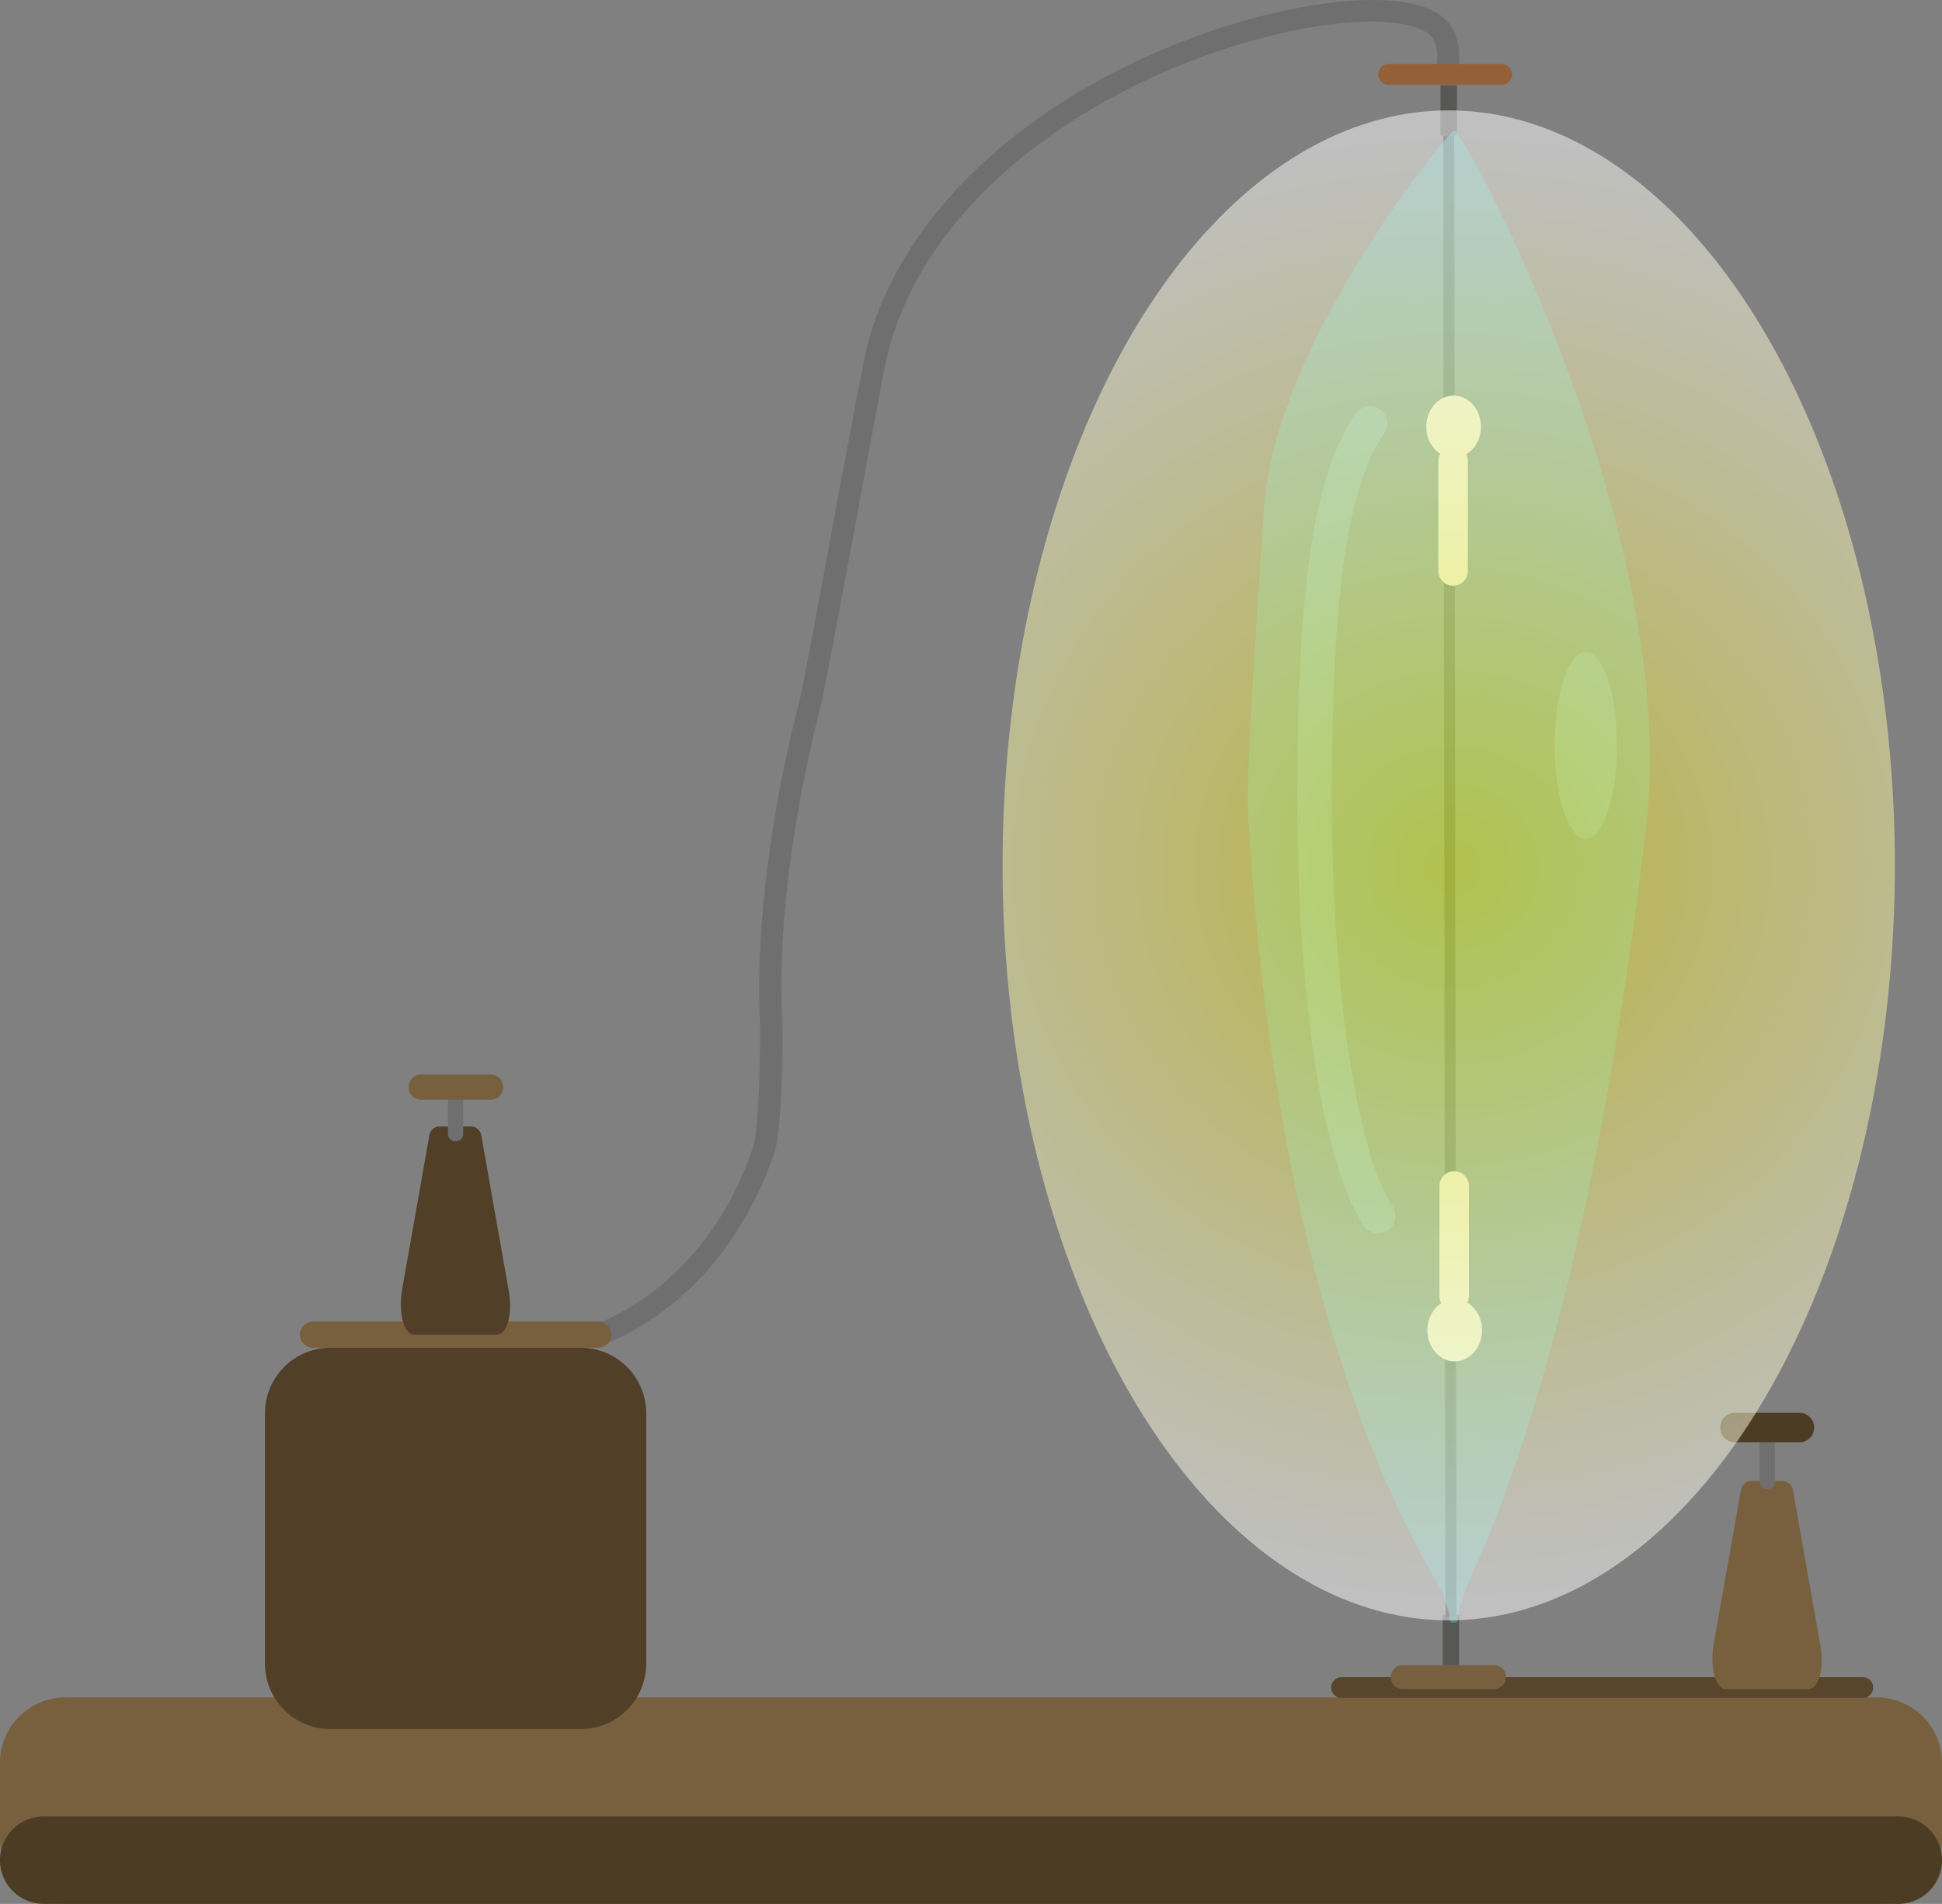 <svg id="swan-light2" xmlns="http://www.w3.org/2000/svg" xmlns:xlink="http://www.w3.org/1999/xlink" viewBox="0 0 355.5 348.51"><rect x="0" y="0" width="355.5" height="348.51" fill="#808080" stroke="none"/><defs><style>.swanLight2Timeline-1{fill:#706f6f;}.swanLight2Timeline-2{fill:#936037;}.swanLight2Timeline-3,.swanLight2Timeline-8{fill:none;stroke-miterlimit:10;}.swanLight2Timeline-3{stroke:#575756;stroke-width:3px;}.swanLight2Timeline-4{fill:#785f3e;}.swanLight2Timeline-5{fill:#58452b;}.swanLight2Timeline-6{fill:#4c3c24;}.swanLight2Timeline-7{fill:#514027;}.swanLight2Timeline-8{stroke:#3c3c3b;stroke-width:2px;}.swanLight2Timeline-9{fill:#5cbeb8;}.swanLight2Timeline-10,.swanLight2Timeline-12,.swanLight2Timeline-9{opacity:0.5;}.swanLight2Timeline-10,.swanLight2Timeline-9{isolation:isolate;}.swanLight2Timeline-10{fill:#81cbd8;}.swanLight2Timeline-11{fill:#e5f1e1;}.swanLight2Timeline-12{fill:url(#radial-gradient);}</style><radialGradient id="radial-gradient" cx="262.88" cy="160.5" r="124.59" gradientTransform="translate(-23.14 -13.01) scale(1.1 1.07)" gradientUnits="userSpaceOnUse"><stop offset="0" stop-color="#f3e600"/><stop offset="0.5" stop-color="#f9f387"/><stop offset="0.85" stop-color="#fdfcdd"/><stop offset="1" stop-color="#fff"/></radialGradient></defs><g id="body-2swan"><path class="swanLight2Timeline-1" d="M110.2,246.4l-1.5-3.7c20.4-8.3,27.6-27.5,29.3-33.2.9-2.8,1.3-18.4,1.1-22.4-1.1-24.6,5.2-51,7.2-58.5.6-2.2,3.3-16.9,5.9-31,3-16.1,5.8-31.2,6.5-34,8.4-32.3,43.6-54,74.8-61.2,15.7-3.6,27.6-3,31.6,1.8,1.7,2,2.3,4.8,1.9,8.3l-4-.5c.3-2.4,0-4.1-1-5.2-2.3-2.8-12-4.2-27.6-.6-30,6.9-63.9,27.7-71.8,58.3-.7,2.6-3.6,18.4-6.4,33.7-2.8,14.9-5.4,29-6,31.3-1.9,7.4-8.2,33.3-7,57.3.2,3.5-.1,20-1.3,23.8C139.9,216.8,132.2,237.4,110.2,246.4Z" transform="translate(0 -0.09)"/><path class="swanLight2Timeline-2" d="M254.2,11.8h20.6a2,2,0,0,1,2,1.9h0a1.92,1.92,0,0,1-2,1.9H254.2a1.9,1.9,0,0,1-1.9-1.9h0A1.9,1.9,0,0,1,254.2,11.8Z" transform="translate(0 -0.09)"/><line class="swanLight2Timeline-3" x1="265.2" y1="15.61" x2="265.2" y2="24.81"/><path class="swanLight2Timeline-4" d="M12,310.8H343.5a12,12,0,0,1,12,12v13.8a12,12,0,0,1-12,12H12a12,12,0,0,1-12-12V322.8A12,12,0,0,1,12,310.8Z" transform="translate(0 -0.09)"/><path class="swanLight2Timeline-5" d="M245.6,307.1H341a1.9,1.9,0,0,1,1.9,1.9h0a1.9,1.9,0,0,1-1.9,1.9H245.6a1.9,1.9,0,0,1-1.9-1.9h0A1.9,1.9,0,0,1,245.6,307.1Z" transform="translate(0 -0.09)"/><path class="swanLight2Timeline-4" d="M331,309.3H316c-2,0-3-4-2.3-8.2l5-28.3a1.92,1.92,0,0,1,1.8-1.6h5.9a2,2,0,0,1,1.8,1.6l5,28.3C334,305.3,333,309.3,331,309.3Z" transform="translate(0 -0.09)"/><path class="swanLight2Timeline-1" d="M323.5,262h0a1.37,1.37,0,0,1,1.4,1.4v7.9a1.37,1.37,0,0,1-1.4,1.4h0a1.37,1.37,0,0,1-1.4-1.4v-7.9A1.37,1.37,0,0,1,323.5,262Z" transform="translate(0 -0.09)"/><path class="swanLight2Timeline-6" d="M317.6,258.7h11.8a2.69,2.69,0,0,1,2.7,2.7h0a2.69,2.69,0,0,1-2.7,2.7H317.6a2.69,2.69,0,0,1-2.7-2.7h0A2.69,2.69,0,0,1,317.6,258.7Z" transform="translate(0 -0.09)"/><path class="swanLight2Timeline-4" d="M256.8,304.9h16.7a2.22,2.22,0,0,1,2.2,2.2h0a2.22,2.22,0,0,1-2.2,2.2H256.8a2.22,2.22,0,0,1-2.2-2.2h0A2.22,2.22,0,0,1,256.8,304.9Z" transform="translate(0 -0.09)"/><path class="swanLight2Timeline-7" d="M60.5,246.8h45.8a12,12,0,0,1,12,12v45.8a12,12,0,0,1-12,12H60.5a12,12,0,0,1-12-12V258.8A12,12,0,0,1,60.5,246.8Z" transform="translate(0 -0.09)"/><path class="swanLight2Timeline-4" d="M57.3,242h52.2a2.43,2.43,0,0,1,2.4,2.4h0a2.43,2.43,0,0,1-2.4,2.4H57.3a2.43,2.43,0,0,1-2.4-2.4h0A2.43,2.43,0,0,1,57.3,242Z" transform="translate(0 -0.09)"/><path class="swanLight2Timeline-7" d="M90.9,244.4h-15c-2,0-3-4-2.3-8.2l5-28.3a1.92,1.92,0,0,1,1.8-1.6h5.9a1.91,1.91,0,0,1,1.8,1.6l5,28.3C93.9,240.5,92.9,244.4,90.9,244.4Z" transform="translate(0 -0.09)"/><path class="swanLight2Timeline-1" d="M83.4,200h0a1.37,1.37,0,0,1,1.4,1.4v6.2a1.37,1.37,0,0,1-1.4,1.4h0a1.37,1.37,0,0,1-1.4-1.4v-6.2A1.43,1.43,0,0,1,83.4,200Z" transform="translate(0 -0.09)"/><path class="swanLight2Timeline-4" d="M77.1,196.8H89.8a2.26,2.26,0,0,1,2.3,2.3h0a2.26,2.26,0,0,1-2.3,2.3H77.1a2.26,2.26,0,0,1-2.3-2.3h0A2.26,2.26,0,0,1,77.1,196.8Z" transform="translate(0 -0.09)"/><line class="swanLight2Timeline-3" x1="265.6" y1="295.61" x2="265.6" y2="304.81"/><path class="swanLight2Timeline-6" d="M8,332.6H347.5a8,8,0,0,1,8,8h0a8,8,0,0,1-8,8H8a8,8,0,0,1-8-8H0A8,8,0,0,1,8,332.6Z" transform="translate(0 -0.09)"/><line class="swanLight2Timeline-8" x1="265.2" y1="24.81" x2="265.6" y2="296.01"/><path class="swanLight2Timeline-9" d="M266.6,297.1h-1c-.1,0-.1-.2-.2-.4-.1-2.5-.8-2.4-1.1-4.6s-30-40.9-35.8-142.8c-.3-4.9.4-20.3,2.9-56.3,2-30.4,33.9-69,34.8-69h0c1.9,0,41.3,73.5,35.2,126.9-11.8,102.2-32.8,138-33.3,140.7-.4,2.4-1.2,2.7-1.3,5.1C266.8,296.8,266.7,296.9,266.6,297.1Z" transform="translate(0 -0.09)"/><path class="swanLight2Timeline-10" d="M252.2,225.8a3,3,0,0,1-2.6-1.4c-5.9-8.8-12.1-34.1-12.1-79,0-38.5,3.1-58.7,10.7-69.6a3.16,3.16,0,1,1,5.2,3.6c-6.7,9.7-9.6,29.4-9.6,66,0,40.8,5.6,67.3,11.1,75.5a3.2,3.2,0,0,1-.8,4.4A4.89,4.89,0,0,1,252.2,225.8Z" transform="translate(0 -0.09)"/><ellipse class="swanLight2Timeline-10" cx="290.3" cy="136.41" rx="5.7" ry="17.1"/><path class="swanLight2Timeline-11" d="M266,81.8h0a2.69,2.69,0,0,1,2.7,2.7v20.1a2.69,2.69,0,0,1-2.7,2.7h0a2.69,2.69,0,0,1-2.7-2.7V84.5A2.69,2.69,0,0,1,266,81.8Z" transform="translate(0 -0.09)"/><ellipse class="swanLight2Timeline-11" cx="266.1" cy="78.11" rx="5" ry="5.7"/><path class="swanLight2Timeline-11" d="M266.2,214.5h0a2.69,2.69,0,0,1,2.7,2.7v20.1a2.69,2.69,0,0,1-2.7,2.7h0a2.69,2.69,0,0,1-2.7-2.7V217.2A2.69,2.69,0,0,1,266.2,214.5Z" transform="translate(0 -0.09)"/><ellipse class="swanLight2Timeline-11" cx="266.3" cy="243.51" rx="5" ry="5.7"/></g><ellipse id="light-swan" class="swanLight2Timeline-12" fill="yellow" cx="265.2" cy="158.41" rx="81.67" ry="138.2"/></svg>